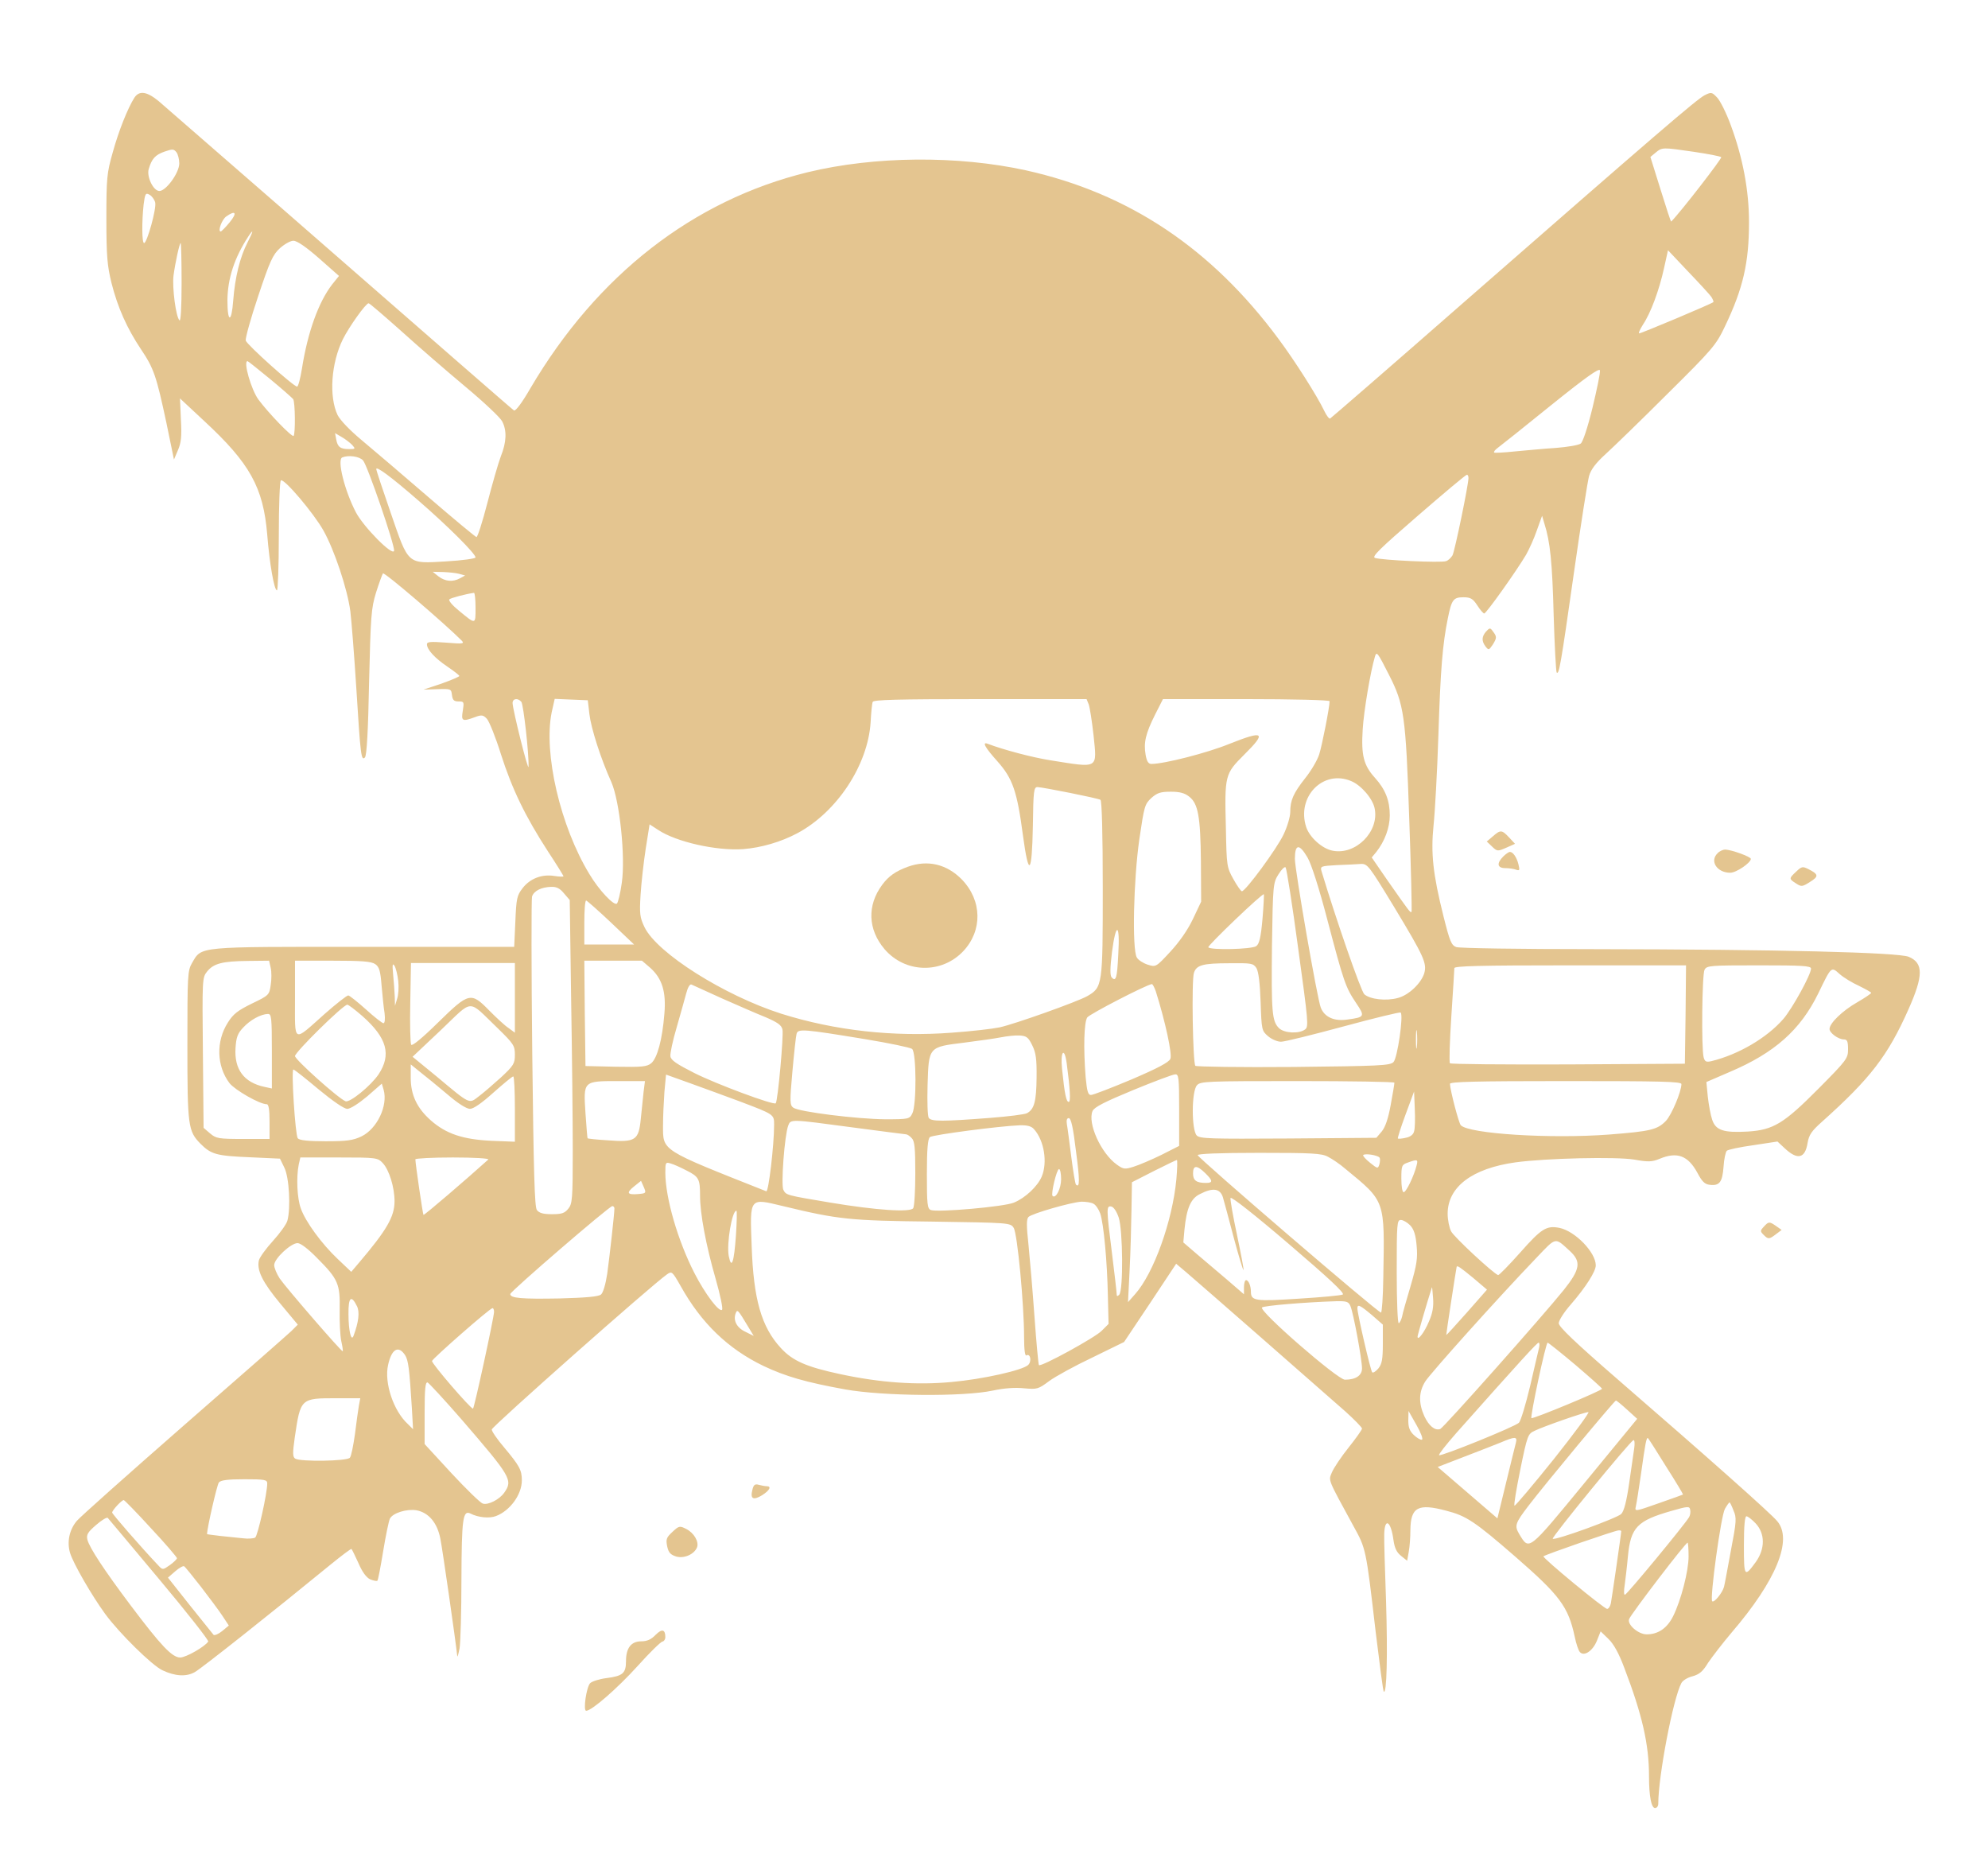<?xml version="1.0" standalone="no"?>
<!DOCTYPE svg PUBLIC "-//W3C//DTD SVG 20010904//EN"
 "http://www.w3.org/TR/2001/REC-SVG-20010904/DTD/svg10.dtd">
<svg version="1.0" xmlns="http://www.w3.org/2000/svg"
 width="43pt" height="40pt" viewBox="0 0 820 799"
 preserveAspectRatio="xMidYMid meet">
<g transform="translate(0,799) scale(0.1,-0.1)"
fill="#E4C590" stroke="none">
<path d="M386 7568 c-28 -44 -68 -143 -94 -238 -25 -88 -27 -110 -27 -285 0
-163 4 -203 22 -277 27 -107 67 -196 127 -286 56 -83 67 -116 110 -317 l33
-160 17 40 c14 32 17 59 13 132 l-4 92 104 -97 c199 -184 256 -288 273 -492
10 -125 30 -240 42 -240 4 0 8 105 8 234 0 134 4 237 9 241 15 8 142 -142 184
-217 47 -84 103 -251 116 -348 5 -41 17 -192 26 -335 18 -289 21 -313 37 -297
8 8 14 115 18 324 7 288 9 319 30 388 13 41 27 79 30 83 6 7 264 -214 340
-290 13 -14 6 -15 -67 -9 -67 5 -83 4 -83 -7 0 -23 34 -60 89 -97 28 -19 51
-37 51 -40 0 -3 -35 -18 -77 -33 l-78 -26 60 2 c59 2 60 1 63 -25 3 -22 8 -28
29 -28 23 0 24 -2 18 -40 -8 -45 -2 -48 52 -28 29 11 36 10 52 -7 10 -11 38
-80 61 -154 48 -150 105 -268 203 -419 37 -56 67 -105 67 -107 0 -3 -18 -2
-39 1 -54 9 -106 -11 -138 -53 -24 -31 -27 -44 -31 -144 l-5 -109 -651 0
c-727 0 -698 3 -741 -70 -19 -33 -20 -51 -20 -355 0 -351 3 -371 57 -426 46
-46 70 -52 213 -58 l130 -6 19 -39 c21 -42 28 -175 13 -229 -4 -15 -32 -54
-62 -87 -30 -33 -57 -70 -61 -84 -10 -43 15 -94 93 -188 l75 -90 -28 -28 c-16
-15 -225 -199 -465 -408 -240 -210 -448 -395 -462 -412 -32 -38 -43 -90 -29
-138 14 -46 93 -183 152 -264 60 -82 202 -222 247 -243 55 -26 103 -29 140 -8
29 16 343 265 586 464 48 39 89 70 91 68 2 -2 16 -30 30 -61 16 -38 34 -62 50
-70 15 -6 29 -9 32 -6 3 3 14 61 25 128 11 67 24 130 29 140 13 25 74 43 115
36 53 -10 90 -55 103 -123 9 -44 66 -441 73 -507 1 -6 5 9 10 34 4 25 8 159 8
298 1 262 6 300 39 284 32 -17 82 -22 110 -11 61 23 112 93 112 154 0 45 -10
63 -76 142 -30 35 -54 70 -54 78 0 12 692 625 757 670 21 15 23 13 59 -50 89
-160 204 -271 357 -345 97 -46 184 -71 355 -102 164 -29 509 -32 636 -5 51 11
98 14 136 10 56 -5 61 -4 108 31 27 20 111 66 187 102 l137 67 113 169 112
169 45 -38 c53 -45 582 -508 686 -600 39 -35 72 -69 72 -74 0 -5 -26 -42 -58
-82 -32 -40 -64 -88 -72 -107 -15 -37 -21 -23 93 -232 54 -98 54 -95 96 -457
17 -139 32 -256 35 -258 13 -13 17 158 10 385 -5 141 -9 274 -8 295 2 74 29
57 40 -26 5 -35 14 -53 33 -68 l26 -21 7 39 c4 21 7 63 7 93 1 100 33 117 156
84 85 -22 121 -45 297 -198 193 -168 229 -216 257 -346 6 -30 16 -59 22 -66
18 -21 56 4 74 49 l16 40 34 -33 c22 -21 45 -62 68 -124 78 -204 107 -331 107
-469 0 -86 10 -137 26 -137 8 0 14 8 14 18 0 119 64 455 100 522 6 11 27 24
48 29 29 8 45 21 67 58 17 25 63 85 102 131 193 225 265 401 197 481 -28 34
-297 273 -692 615 -181 157 -252 225 -252 240 0 12 23 48 52 81 65 75 108 143
108 169 0 56 -89 148 -157 162 -56 11 -78 -3 -169 -106 -49 -55 -92 -99 -96
-98 -22 8 -191 165 -203 189 -8 15 -15 50 -15 76 0 116 106 196 293 222 132
18 434 25 513 12 61 -11 77 -10 109 3 76 32 123 15 164 -60 20 -38 32 -50 54
-52 42 -5 54 12 59 78 2 33 9 64 14 69 5 5 56 16 114 24 l105 16 30 -28 c56
-53 89 -46 100 21 6 36 17 52 63 93 209 187 284 285 373 485 65 146 65 200 1
227 -47 19 -562 32 -1364 33 -320 0 -577 4 -591 9 -21 8 -28 25 -55 133 -46
184 -55 272 -43 392 6 56 16 232 21 391 9 283 18 393 41 505 16 80 24 90 67
90 31 0 41 -6 60 -35 12 -19 26 -35 30 -35 9 0 141 186 181 254 13 23 34 69
46 104 l23 64 10 -34 c25 -78 34 -167 40 -395 4 -133 10 -244 13 -248 10 -10
17 26 74 427 30 211 60 401 66 422 8 28 29 56 72 95 34 31 155 148 268 261
195 193 209 210 247 290 79 165 104 276 104 450 0 138 -27 280 -79 420 -19 52
-46 106 -59 119 -22 23 -25 24 -53 10 -33 -16 -214 -172 -1039 -893 -315 -276
-576 -502 -580 -504 -5 -1 -16 14 -25 33 -31 65 -127 216 -197 310 -290 392
-647 630 -1091 729 -296 65 -655 62 -944 -8 -495 -121 -910 -444 -1198 -933
-35 -61 -64 -100 -71 -96 -6 4 -116 100 -246 213 -318 278 -1234 1076 -1289
1123 -51 42 -84 47 -105 15z m194 -284 c0 -40 -57 -119 -86 -119 -26 0 -56 62
-46 95 13 44 28 61 68 75 35 12 40 12 52 -3 6 -8 12 -30 12 -48z m6545 50 c61
-9 113 -19 117 -23 5 -4 -176 -238 -216 -278 -2 -2 -22 61 -46 138 l-44 141
23 19 c28 23 29 23 166 3z m-6649 -219 c6 -26 -35 -174 -48 -175 -10 0 -10 95
-2 167 6 47 9 51 25 42 10 -5 22 -21 25 -34z m322 -85 c-18 -22 -36 -40 -39
-40 -14 0 5 52 24 65 41 29 48 15 15 -25z m77 -87 c-33 -64 -54 -150 -62 -251
-7 -98 -25 -98 -25 1 1 94 30 183 90 275 24 37 23 25 -3 -25z m309 -69 l86
-76 -29 -36 c-59 -76 -106 -206 -131 -364 -7 -43 -16 -78 -21 -78 -15 0 -217
181 -222 199 -2 10 22 97 54 192 50 150 63 179 94 207 19 17 45 32 58 32 16 0
55 -27 111 -76z m-594 -106 c0 -108 -4 -168 -9 -162 -16 15 -32 143 -26 193 8
59 26 141 31 141 2 0 4 -77 4 -172z m6609 -60 c7 -11 11 -21 9 -23 -6 -7 -311
-135 -320 -135 -5 0 3 17 16 38 33 49 70 148 91 244 l17 77 86 -91 c48 -50 93
-99 101 -110z m-5659 -149 c74 -67 199 -175 278 -241 78 -65 149 -132 157
-148 21 -40 19 -90 -6 -152 -11 -29 -37 -120 -58 -201 -21 -81 -42 -147 -47
-147 -5 1 -99 79 -208 173 -110 95 -238 204 -286 244 -53 44 -94 87 -106 110
-38 80 -28 225 23 328 27 54 99 155 111 155 4 0 68 -55 142 -121z m-568 -206
c51 -42 96 -82 100 -87 9 -13 10 -150 2 -159 -7 -7 -110 100 -152 157 -31 42
-67 166 -47 166 2 0 46 -35 97 -77z m5714 -124 c-21 -86 -42 -149 -51 -155 -9
-7 -57 -15 -108 -19 -51 -3 -130 -11 -176 -15 -47 -5 -87 -7 -90 -5 -3 3 4 12
15 20 10 7 114 90 229 183 154 124 211 164 213 152 2 -10 -13 -82 -32 -161z
m-5359 -161 c15 -17 14 -18 -13 -18 -38 0 -50 9 -56 42 l-5 27 29 -17 c16 -9
36 -25 45 -34z m47 -67 c19 -21 138 -368 134 -390 -5 -26 -132 103 -165 166
-49 94 -82 227 -59 237 27 11 74 5 90 -13z m240 -174 c128 -111 246 -229 246
-245 0 -5 -57 -13 -126 -17 -171 -10 -162 -18 -241 211 -34 98 -62 183 -62
187 -2 16 61 -30 183 -136z m4536 98 c0 -29 -59 -315 -69 -334 -6 -10 -18 -22
-28 -25 -20 -8 -279 4 -307 14 -15 5 21 40 185 182 112 97 207 177 212 177 4
1 7 -6 7 -14z m-4360 -414 l25 -7 -22 -12 c-31 -17 -64 -14 -93 8 l-25 20 45
-1 c25 -1 56 -4 70 -8z m70 -147 c0 -73 2 -73 -73 -11 -27 22 -45 43 -40 48 6
6 70 23 106 28 4 1 7 -29 7 -65z m3946 -288 c66 -129 73 -176 88 -621 8 -220
12 -402 10 -404 -5 -5 -8 -1 -106 139 l-66 96 20 24 c36 46 58 104 58 158 0
64 -19 112 -64 162 -49 54 -60 97 -53 209 5 82 34 252 53 315 7 23 11 19 60
-78z m-3748 -118 c9 -12 33 -224 31 -280 -1 -24 -68 244 -69 275 0 20 23 23
38 5z m294 -53 c7 -60 48 -190 95 -294 36 -83 61 -322 45 -434 -6 -44 -16 -85
-21 -90 -12 -12 -78 58 -119 127 -126 207 -199 523 -163 699 l13 58 71 -3 72
-3 7 -60z m2157 43 c5 -13 14 -72 21 -133 15 -149 26 -143 -188 -109 -76 12
-201 45 -269 71 -26 10 -12 -16 42 -76 66 -74 85 -130 110 -319 25 -185 39
-171 43 41 2 151 4 167 20 167 25 -1 261 -48 272 -55 6 -4 10 -144 10 -383 0
-419 -1 -427 -67 -465 -42 -24 -314 -121 -379 -135 -28 -6 -121 -17 -207 -23
-251 -19 -504 9 -736 82 -247 79 -537 262 -591 374 -20 42 -22 57 -17 139 3
50 13 139 22 198 l17 107 37 -24 c78 -52 252 -91 367 -83 78 6 164 31 235 69
170 91 304 293 316 479 2 41 6 81 9 88 3 9 104 12 464 12 l460 0 9 -22z m1041
13 c0 -26 -33 -193 -45 -230 -8 -25 -35 -71 -60 -102 -52 -66 -65 -96 -65
-147 0 -20 -13 -64 -29 -97 -28 -60 -164 -245 -180 -245 -4 0 -21 24 -37 53
-28 50 -29 57 -32 215 -6 235 -5 238 80 323 97 96 84 105 -64 46 -98 -40 -283
-87 -338 -87 -13 0 -20 11 -25 40 -9 52 0 91 41 173 l34 67 360 0 c198 0 360
-4 360 -9z m93 -345 c44 -18 95 -78 102 -120 19 -99 -82 -200 -181 -181 -45 8
-100 57 -115 102 -43 131 73 250 194 199z m-700 -67 c39 -30 49 -86 51 -279
l1 -175 -36 -76 c-23 -48 -59 -99 -98 -141 -61 -66 -62 -66 -97 -55 -19 6 -41
20 -47 31 -21 36 -14 338 11 511 21 142 23 151 52 178 25 22 39 27 84 27 39 0
60 -6 79 -21z m512 -264 c16 -27 50 -133 85 -267 71 -270 79 -293 124 -360 40
-59 38 -62 -36 -72 -57 -9 -100 10 -116 51 -15 36 -112 595 -112 643 0 65 19
67 55 5z m375 -215 c128 -212 141 -241 129 -284 -13 -43 -67 -95 -114 -107
-51 -14 -120 -6 -145 16 -15 14 -123 326 -185 532 -6 21 -3 22 67 26 40 1 87
4 103 5 29 1 35 -7 145 -188z m-416 -175 c44 -320 46 -340 30 -352 -27 -20
-91 -16 -113 6 -30 30 -33 69 -30 358 4 262 5 269 28 306 13 21 27 35 31 30 4
-4 29 -161 54 -348z m-3172 236 l25 -29 6 -428 c4 -236 7 -531 7 -655 0 -208
-2 -229 -19 -250 -16 -20 -29 -24 -71 -24 -38 0 -55 5 -65 18 -10 13 -14 163
-20 676 -4 362 -4 667 -1 678 8 25 41 41 83 42 23 1 38 -7 55 -28z m3018 -111
c-7 -80 -14 -108 -27 -117 -19 -14 -198 -18 -207 -5 -4 7 234 235 240 229 1
-1 -1 -49 -6 -107z m-2815 -15 l100 -95 -107 0 -108 0 0 95 c0 52 3 95 8 95 4
-1 52 -43 107 -95z m2192 -137 c-5 -104 -10 -119 -28 -101 -8 8 -8 39 1 112
17 130 35 123 27 -11z m-3662 -59 c4 -17 4 -50 0 -74 -6 -43 -8 -45 -81 -80
-61 -30 -81 -45 -104 -82 -52 -81 -49 -188 7 -262 24 -30 130 -91 161 -91 8 0
12 -22 12 -75 l0 -75 -114 0 c-107 0 -117 2 -143 24 l-28 24 -3 324 c-3 317
-3 325 18 351 28 35 66 45 177 46 l91 1 7 -31z m452 16 c17 -12 22 -29 27 -92
4 -43 9 -97 13 -120 3 -26 1 -43 -5 -43 -5 0 -40 27 -76 60 -37 33 -71 60 -76
60 -6 0 -52 -36 -102 -80 -139 -124 -128 -129 -128 65 l0 165 163 0 c127 0
167 -3 184 -15z m1187 -15 c52 -46 70 -104 62 -198 -9 -114 -31 -193 -57 -215
-19 -15 -39 -17 -153 -15 l-131 3 -3 228 -2 227 124 0 125 0 35 -30z m-1088
-57 c3 -27 1 -61 -5 -78 l-9 -30 -1 40 c-1 22 -4 65 -7 95 -4 43 -3 51 6 38 6
-10 13 -39 16 -65z m504 -74 l0 -150 -27 20 c-16 10 -53 45 -83 75 -80 82 -88
80 -222 -51 -68 -67 -112 -103 -116 -96 -4 6 -6 88 -4 182 l3 171 224 0 225 0
0 -151z m3204 129 c9 -16 15 -63 18 -147 4 -120 5 -124 32 -147 15 -13 40 -24
56 -24 16 0 137 30 270 66 133 36 244 63 247 60 13 -12 -14 -197 -31 -214 -15
-15 -61 -17 -432 -21 -229 -2 -420 1 -424 5 -11 12 -17 372 -6 402 11 33 38
41 153 41 96 1 103 0 117 -21z m1854 -200 l-3 -213 -504 -3 c-278 -1 -508 1
-511 5 -4 5 -1 96 6 203 7 107 13 201 13 208 1 9 108 12 501 12 l500 0 -2
-212z m542 198 c0 -26 -80 -171 -119 -217 -72 -83 -196 -155 -312 -183 -22 -5
-28 -2 -33 17 -10 38 -7 357 4 378 10 18 23 19 235 19 185 0 225 -2 225 -14z
m208 -75 c28 -14 52 -27 52 -30 0 -3 -28 -22 -61 -41 -63 -36 -119 -90 -119
-115 0 -17 38 -45 62 -45 14 0 18 -8 18 -42 0 -40 -5 -47 -127 -170 -150 -151
-195 -179 -306 -186 -104 -6 -139 5 -154 51 -7 20 -15 65 -19 100 l-6 63 102
44 c193 82 304 181 381 338 58 120 56 117 93 84 17 -15 55 -38 84 -51z m-4913
-54 c66 -29 150 -66 188 -81 51 -22 69 -34 73 -53 6 -23 -20 -310 -29 -319 -9
-9 -257 83 -352 131 -75 38 -101 55 -103 72 -2 11 10 68 27 125 16 56 35 123
41 146 7 27 16 42 23 39 7 -3 66 -30 132 -60z m1874 31 c41 -130 72 -273 63
-292 -6 -15 -58 -42 -168 -89 -88 -37 -166 -67 -175 -67 -13 0 -17 16 -23 77
-10 127 -7 237 7 258 11 15 255 141 279 144 3 1 11 -14 17 -31z m-2846 -157
c72 -70 77 -78 77 -117 0 -38 -5 -47 -60 -98 -33 -30 -76 -67 -96 -82 -43 -33
-35 -37 -181 85 l-105 86 124 117 c141 134 112 133 241 9z m-581 49 c106 -94
125 -166 69 -251 -34 -50 -125 -124 -143 -116 -32 13 -218 180 -218 195 0 17
207 221 226 222 5 0 35 -23 66 -50z m-392 -151 l0 -161 -32 7 c-89 19 -131 76
-125 168 3 46 9 63 33 88 30 33 76 58 107 59 15 0 17 -14 17 -161z m4947 19
c-2 -18 -4 -4 -4 32 0 36 2 50 4 33 2 -18 2 -48 0 -65z m-2383 33 c103 -17
194 -36 202 -42 19 -15 20 -243 1 -279 -12 -24 -16 -25 -117 -25 -122 1 -372
32 -397 50 -15 11 -16 24 -4 156 7 79 15 152 18 163 6 23 29 21 297 -23z m721
-26 c16 -32 20 -59 19 -140 -1 -103 -10 -137 -42 -154 -10 -5 -81 -14 -158
-20 -209 -16 -254 -16 -266 0 -5 8 -7 69 -5 142 5 166 4 164 158 183 63 8 134
18 159 23 25 5 61 9 80 8 30 -2 38 -7 55 -42z m149 -77 c15 -113 18 -168 9
-168 -11 0 -18 35 -29 143 -8 75 10 97 20 25z m-2676 -135 c45 -39 83 -63 98
-63 15 0 51 25 101 70 43 38 81 70 86 70 4 0 7 -64 7 -141 l0 -141 -102 4
c-123 6 -195 30 -261 88 -60 53 -87 110 -87 184 l0 58 42 -34 c23 -18 76 -61
116 -95z m-557 22 c63 -52 111 -85 125 -85 13 0 49 23 86 54 l63 55 8 -27 c19
-68 -28 -168 -96 -201 -36 -17 -62 -21 -154 -21 -76 0 -114 4 -121 13 -11 13
-29 297 -19 297 4 0 52 -38 108 -85z m1821 -53 c148 -56 148 -56 148 -100 0
-88 -24 -293 -34 -288 -459 182 -446 173 -446 285 0 38 3 102 6 144 l7 75 106
-38 c58 -21 154 -56 213 -78z m1898 -37 l0 -155 -77 -39 c-43 -21 -97 -44
-120 -51 -38 -12 -44 -11 -72 9 -69 49 -128 180 -105 232 8 17 54 40 175 90
90 37 172 68 182 68 15 1 17 -13 17 -154z m-2314 78 c-3 -27 -8 -79 -12 -116
-9 -93 -23 -102 -141 -93 -48 3 -88 7 -89 9 -1 1 -5 50 -9 108 -9 140 -11 139
142 139 l115 0 -6 -47z m3244 40 c0 -5 -7 -48 -16 -96 -11 -61 -24 -97 -39
-115 l-23 -27 -380 -3 c-338 -2 -382 -1 -396 13 -23 24 -23 191 1 217 15 17
42 18 435 18 230 0 418 -3 418 -7z m1240 -6 c0 -33 -43 -134 -67 -159 -37 -38
-66 -45 -246 -59 -253 -19 -603 3 -640 40 -9 9 -46 151 -47 179 0 9 106 12
500 12 412 0 500 -2 500 -13z m-1155 -204 c-3 -14 -16 -24 -36 -28 -17 -4 -32
-5 -34 -3 -2 2 13 49 33 103 l37 100 3 -75 c2 -41 1 -85 -3 -97z m-1461 -84
c17 -127 17 -163 0 -146 -3 3 -12 56 -20 119 -8 62 -16 125 -19 141 -3 18 0
27 8 27 10 0 19 -41 31 -141z m-966 101 c123 -16 227 -30 232 -30 5 0 16 -7
24 -16 13 -12 16 -41 16 -152 0 -75 -4 -143 -9 -151 -12 -19 -160 -9 -358 24
-191 32 -191 32 -203 55 -11 21 5 235 21 278 11 28 8 28 277 -8z m785 -8 c44
-49 59 -144 33 -205 -18 -42 -71 -92 -120 -112 -42 -18 -330 -43 -359 -32 -15
6 -17 25 -17 155 0 108 4 152 13 160 12 10 303 48 388 51 33 1 51 -4 62 -17z
m1270 -119 c18 -9 52 -32 75 -52 174 -143 170 -132 164 -468 -1 -84 -6 -153
-10 -153 -14 0 -792 669 -792 680 0 6 93 10 265 10 228 0 271 -2 298 -17z
m223 -4 c3 -5 2 -18 -1 -29 -6 -19 -8 -19 -40 7 -19 15 -32 30 -30 33 6 9 64
0 71 -11z m-4307 -23 c28 -30 51 -105 51 -165 0 -67 -34 -125 -153 -265 l-34
-40 -58 55 c-70 66 -140 162 -160 219 -16 44 -20 134 -9 189 l7 31 167 0 c162
0 167 -1 189 -24z m456 15 c-92 -83 -277 -242 -280 -239 -3 3 -35 222 -35 240
0 4 73 8 162 8 92 0 158 -4 153 -9z m2973 -85 c-17 -181 -98 -406 -178 -496
l-31 -35 7 140 c4 77 7 193 8 259 l2 119 94 48 c52 26 97 48 100 48 3 1 2 -37
-2 -83z m1038 60 c-11 -45 -45 -116 -56 -116 -6 0 -10 25 -10 59 0 56 2 60 28
69 41 15 45 14 38 -12z m-3155 -22 c54 -27 59 -37 59 -109 0 -77 25 -212 67
-358 20 -70 33 -131 28 -135 -12 -12 -73 68 -119 158 -72 140 -126 326 -126
435 0 43 1 46 23 39 12 -3 43 -17 68 -30z m2241 -11 c34 -33 35 -43 4 -43 -42
0 -56 11 -56 41 0 36 16 37 52 2z m-622 -27 c0 -40 -23 -86 -37 -72 -8 8 18
116 28 116 5 0 9 -20 9 -44z m-1827 -64 c-48 -4 -53 5 -18 33 l30 24 12 -27
c11 -26 10 -27 -24 -30z m2526 -14 c5 -18 27 -97 47 -175 21 -78 40 -141 42
-139 2 2 -11 70 -28 151 -17 80 -30 152 -28 160 2 8 105 -73 251 -198 172
-147 243 -213 234 -219 -7 -4 -93 -12 -191 -18 -186 -12 -206 -10 -206 30 0
25 -10 50 -21 50 -5 0 -9 -14 -9 -31 l0 -30 -73 63 c-41 35 -100 85 -132 112
l-57 49 5 56 c9 91 27 134 67 153 56 29 87 24 99 -14z m-1901 -38 c240 -58
289 -63 645 -67 333 -5 338 -5 352 -27 16 -24 45 -331 45 -472 0 -55 4 -83 10
-79 17 10 24 -25 8 -41 -23 -23 -197 -62 -332 -74 -150 -14 -307 -3 -480 34
-145 31 -206 57 -257 113 -84 91 -118 210 -126 440 -8 213 -11 208 135 173z
m1342 10 c10 -5 23 -25 29 -42 15 -45 30 -207 33 -355 l3 -122 -29 -29 c-27
-29 -263 -158 -272 -149 -2 2 -11 96 -19 208 -8 112 -20 253 -26 312 -9 82 -9
111 0 120 15 15 186 64 229 66 18 0 42 -3 52 -9z m-2070 -20 c0 -23 -21 -209
-31 -282 -7 -46 -18 -83 -27 -90 -10 -9 -65 -14 -179 -17 -164 -3 -213 1 -213
19 0 11 428 380 441 380 5 0 9 -5 9 -10z m2179 -40 c18 -56 20 -315 2 -333 -8
-8 -11 -7 -11 3 0 8 -9 87 -20 174 -25 198 -25 208 -3 204 10 -2 23 -21 32
-48z m-1654 -77 c-8 -115 -19 -149 -31 -89 -10 54 14 196 33 196 3 0 2 -48 -2
-107z m2913 44 c16 -17 24 -41 28 -88 5 -54 1 -81 -26 -174 -18 -60 -35 -120
-37 -133 -3 -12 -9 -25 -14 -28 -5 -3 -9 93 -9 220 0 212 1 226 18 226 10 0
28 -11 40 -23z m690 -111 c50 -46 45 -79 -26 -168 -90 -112 -519 -595 -534
-601 -23 -8 -49 13 -69 56 -25 56 -24 104 4 149 21 34 313 360 481 535 87 91
78 89 144 29z m-5413 -30 c92 -92 100 -112 98 -225 -1 -51 2 -112 7 -135 5
-22 8 -42 6 -43 -4 -4 -243 272 -272 314 -13 20 -24 46 -24 58 0 28 72 95 101
95 13 0 46 -25 84 -64z m4995 -86 l60 -51 -87 -99 c-48 -54 -88 -98 -89 -97
-1 2 43 289 45 295 3 6 15 -2 71 -48z m-191 -189 c-19 -46 -49 -85 -49 -65 0
7 39 141 62 213 1 3 3 -17 5 -46 3 -37 -2 -66 -18 -102z m-4631 66 c12 -25 7
-68 -15 -127 -10 -28 -22 21 -22 93 -1 74 12 85 37 34z m4292 1 c13 -30 50
-231 50 -269 0 -31 -27 -49 -74 -49 -31 0 -373 297 -358 312 8 8 190 23 320
27 46 1 54 -2 62 -21z m93 -39 l47 -41 0 -83 c0 -67 -4 -87 -19 -106 -11 -13
-23 -21 -27 -17 -7 7 -63 249 -64 276 0 20 12 14 63 -29z m-3793 14 c-1 -27
-86 -418 -91 -418 -11 0 -180 196 -177 206 4 12 249 227 261 228 4 1 7 -7 7
-16z m1099 -66 l23 -38 -36 18 c-37 17 -54 49 -42 80 7 18 9 17 55 -60z m3416
-89 c-3 -13 -21 -88 -39 -167 -19 -79 -40 -149 -48 -157 -17 -17 -338 -147
-345 -140 -3 3 30 45 73 94 286 322 350 391 357 392 4 0 5 -10 2 -22z m157
-74 c62 -53 114 -99 115 -103 3 -7 -299 -132 -305 -127 -6 6 62 326 70 326 3
0 57 -43 120 -96z m-5057 43 c15 -23 19 -58 30 -231 l5 -90 -23 23 c-62 57
-102 178 -85 254 15 69 44 87 73 44z m244 -278 c215 -249 223 -263 185 -317
-20 -29 -70 -55 -93 -47 -10 3 -71 62 -135 131 l-116 126 0 135 c0 103 3 134
13 131 6 -3 72 -74 146 -159z m-443 59 c-3 -18 -11 -73 -17 -123 -7 -49 -16
-96 -22 -102 -11 -15 -213 -18 -236 -4 -11 7 -12 22 -2 92 25 169 25 169 180
169 l103 0 -6 -32z m5480 -18 l43 -39 -226 -275 c-247 -300 -240 -294 -283
-224 -22 37 -19 47 39 123 70 92 372 455 378 455 3 0 25 -18 49 -40z m-887
-129 c-6 -2 -21 7 -35 20 -18 17 -24 33 -24 63 l1 41 34 -60 c19 -33 30 -62
24 -64z m569 -85 c-90 -112 -166 -202 -169 -200 -4 2 8 72 25 156 30 147 33
154 61 167 39 19 216 81 233 81 7 0 -61 -92 -150 -204z m-163 72 c-3 -13 -23
-91 -43 -175 l-37 -152 -129 111 -129 111 114 44 c63 24 134 52 159 62 61 26
72 26 65 -1z m650 -105 c41 -64 73 -118 72 -119 -1 -1 -49 -18 -106 -38 -102
-36 -103 -36 -98 -14 3 13 13 75 22 138 19 136 24 164 31 157 3 -3 39 -59 79
-124z m-139 80 c-3 -21 -13 -89 -22 -152 -11 -76 -22 -119 -34 -131 -18 -18
-287 -116 -296 -107 -6 6 337 425 349 426 5 1 6 -16 3 -36z m-5906 -151 c0
-43 -41 -226 -52 -234 -7 -4 -31 -6 -53 -3 -22 2 -66 7 -97 10 -32 4 -58 7
-58 8 0 26 43 213 51 223 8 10 38 14 110 14 88 0 99 -2 99 -18z m-502 -194
c62 -66 112 -125 112 -129 0 -4 -14 -18 -31 -30 -30 -21 -31 -21 -48 -3 -76
80 -201 224 -201 230 0 10 41 54 50 54 3 0 57 -55 118 -122z m6837 77 c14 -31
13 -47 -11 -172 -14 -76 -27 -147 -30 -158 -7 -26 -43 -70 -51 -62 -11 12 38
370 55 399 9 16 18 28 20 28 2 0 10 -16 17 -35z m-192 -29 c-18 -31 -269 -335
-277 -335 -5 -1 -5 18 -1 42 3 23 10 80 14 125 12 124 40 153 187 195 73 21
79 21 82 5 2 -10 0 -24 -5 -32z m-6609 -269 c119 -142 214 -263 211 -268 -14
-22 -96 -69 -121 -69 -35 0 -83 51 -214 225 -115 153 -178 249 -187 284 -5 21
1 32 37 63 24 21 47 35 51 31 4 -4 104 -124 223 -266z m6897 242 c41 -44 41
-110 0 -167 -49 -67 -51 -64 -51 72 0 85 4 126 11 126 6 0 24 -14 40 -31z
m-581 -33 c0 -11 -41 -293 -45 -313 -3 -13 -10 -23 -16 -23 -13 0 -281 221
-275 227 6 7 310 112 324 112 6 1 12 -1 12 -3z m291 -109 c0 -64 -33 -191 -67
-259 -26 -52 -65 -78 -114 -78 -36 0 -85 42 -76 66 9 23 248 336 253 330 2 -2
4 -29 4 -59z m-6427 -132 c36 -47 78 -103 93 -126 l27 -41 -29 -24 c-16 -13
-33 -20 -37 -16 -3 4 -49 61 -102 127 l-95 120 31 27 c17 15 35 25 39 22 4 -2
37 -43 73 -89z"/>
<path d="M3728 4246 c-52 -19 -83 -40 -111 -78 -66 -89 -62 -193 10 -278 89
-104 246 -108 340 -9 84 89 82 219 -6 310 -65 66 -147 86 -233 55z"/>
<path d="M6226 5262 c-19 -22 -20 -41 -2 -65 13 -16 14 -16 30 7 19 30 19 36
2 58 -12 17 -14 17 -30 0z"/>
<path d="M6255 4377 l-26 -22 23 -22 c22 -21 24 -21 61 -5 l38 17 -26 28 c-31
33 -37 33 -70 4z"/>
<path d="M7226 4304 c-35 -34 -2 -84 55 -84 26 0 89 43 89 60 0 9 -85 40 -111
40 -10 0 -25 -7 -33 -16z"/>
<path d="M6300 4290 c-29 -29 -26 -50 9 -50 16 0 37 -3 47 -7 15 -5 16 -2 10
23 -8 32 -24 54 -37 54 -5 0 -18 -9 -29 -20z"/>
<path d="M7566 4225 c-32 -30 -32 -31 -1 -51 23 -15 27 -15 60 6 39 24 38 33
-5 55 -26 13 -30 13 -54 -10z"/>
<path d="M7426 2691 c-16 -17 -16 -20 -1 -35 20 -20 24 -20 54 3 l24 18 -24
17 c-29 20 -32 20 -53 -3z"/>
<path d="M3056 1554 c-10 -39 4 -46 42 -23 33 21 42 39 20 39 -7 0 -23 3 -34
6 -17 5 -23 0 -28 -22z"/>
<path d="M2711 1373 c-27 -25 -29 -32 -23 -63 6 -27 14 -36 40 -44 34 -9 77
10 89 40 9 24 -13 62 -46 79 -29 15 -32 14 -60 -12z"/>
<path d="M2638 928 c-19 -20 -37 -28 -62 -28 -44 0 -66 -29 -66 -86 0 -52 -14
-64 -85 -73 -31 -4 -62 -14 -70 -22 -16 -17 -31 -119 -17 -119 24 0 135 97
222 193 52 58 101 106 108 106 6 1 12 9 12 19 0 34 -15 37 -42 10z"/>
</g>
</svg>
